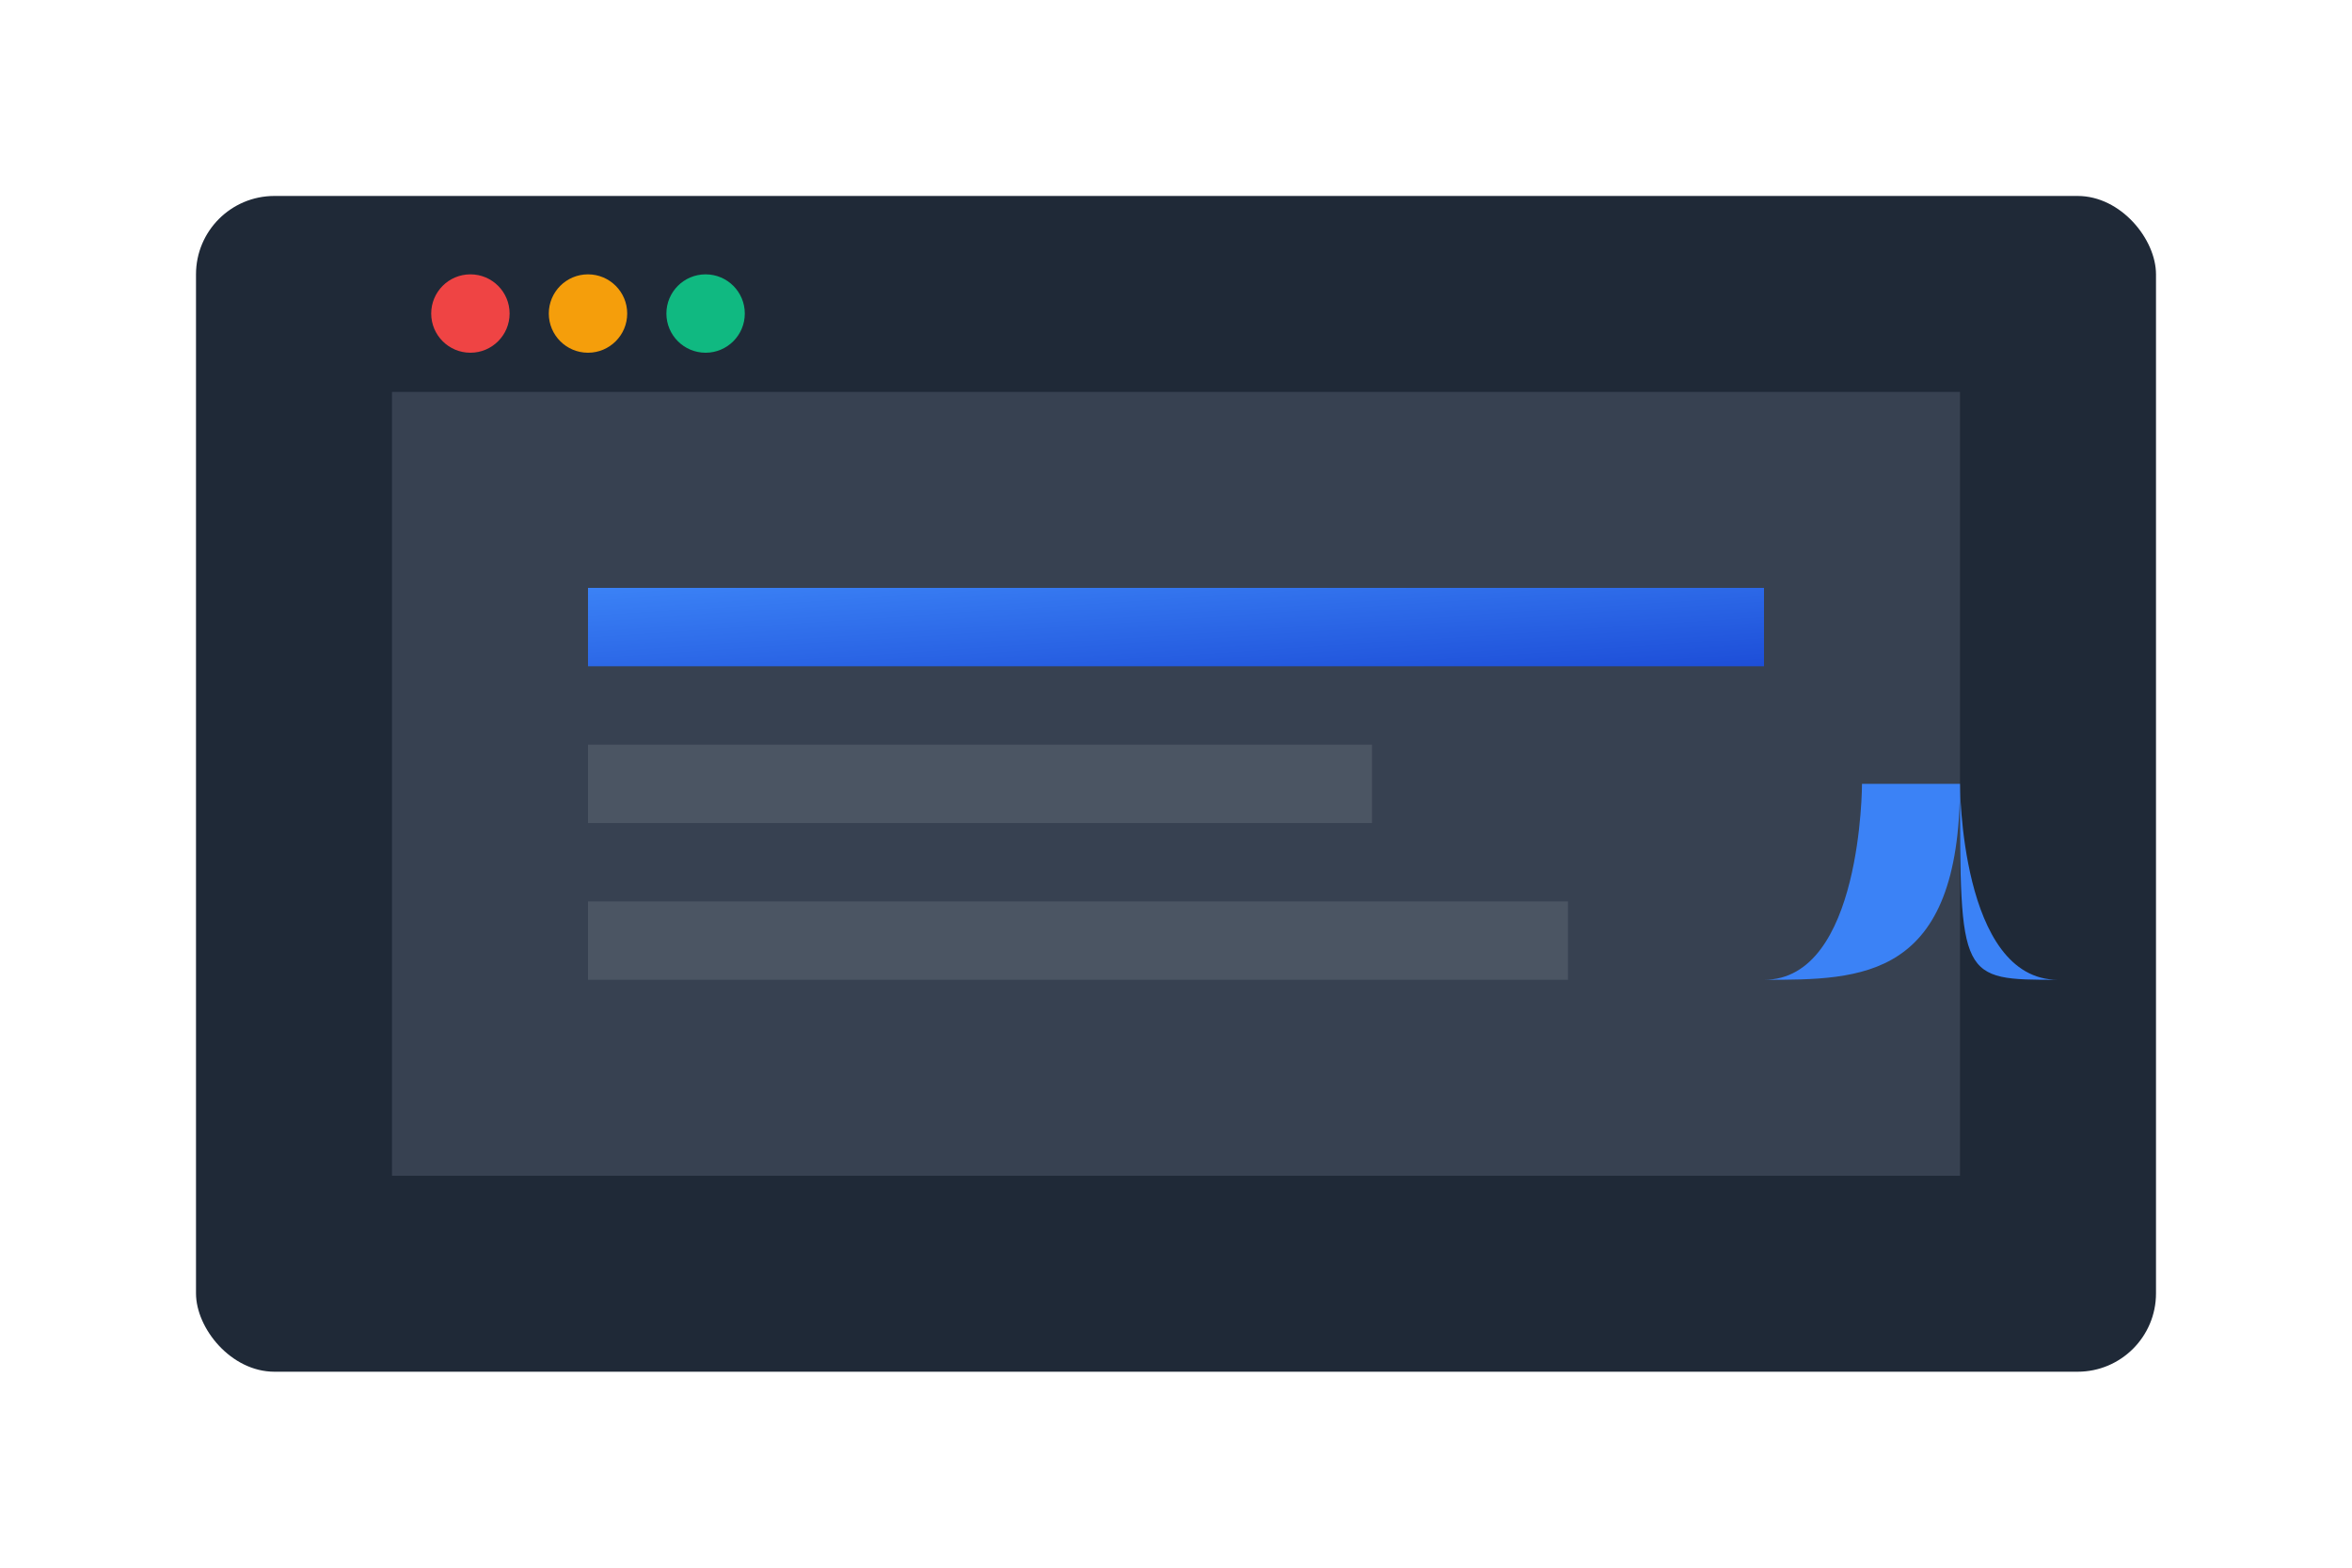 <svg width="600" height="400" viewBox="0 0 600 400" xmlns="http://www.w3.org/2000/svg"><defs><linearGradient id="grad1" x1="0%" y1="0%" x2="100%" y2="100%"><stop offset="0%" style="stop-color:#3B82F6;stop-opacity:1" /><stop offset="100%" style="stop-color:#1D4ED8;stop-opacity:1" /></linearGradient></defs><rect x="50" y="50" width="500" height="300" rx="20" fill="#1F2937" /><path d="M100 100 h400 v200 h-400 z" fill="#374151" /><circle cx="120" cy="80" r="10" fill="#EF4444" /><circle cx="150" cy="80" r="10" fill="#F59E0B" /><circle cx="180" cy="80" r="10" fill="#10B981" /><path d="M150 150 h300 v20 h-300 z" fill="url(#grad1)" /><path d="M150 190 h200 v20 h-200 z" fill="#4B5563" /><path d="M150 230 h250 v20 h-250 z" fill="#4B5563" /><g transform="translate(450,200)"><path d="M25,0 C25,0 25,50 0,50 C25,50 50,50 50,0 C50,50 50,50 75,50 C50,50 50,0 50,0 Z" fill="#3B82F6"><animate attributeName="d" dur="2s" repeatCount="indefinite" values="M25,0 C25,0 25,50 0,50 C25,50 50,50 50,0 C50,50 50,50 75,50 C50,50 50,0 50,0 Z;M25,0 C25,0 25,25 0,25 C25,25 50,25 50,0 C50,25 50,25 75,25 C50,25 50,0 50,0 Z;M25,0 C25,0 25,50 0,50 C25,50 50,50 50,0 C50,50 50,50 75,50 C50,50 50,0 50,0 Z" /></path></g></svg>